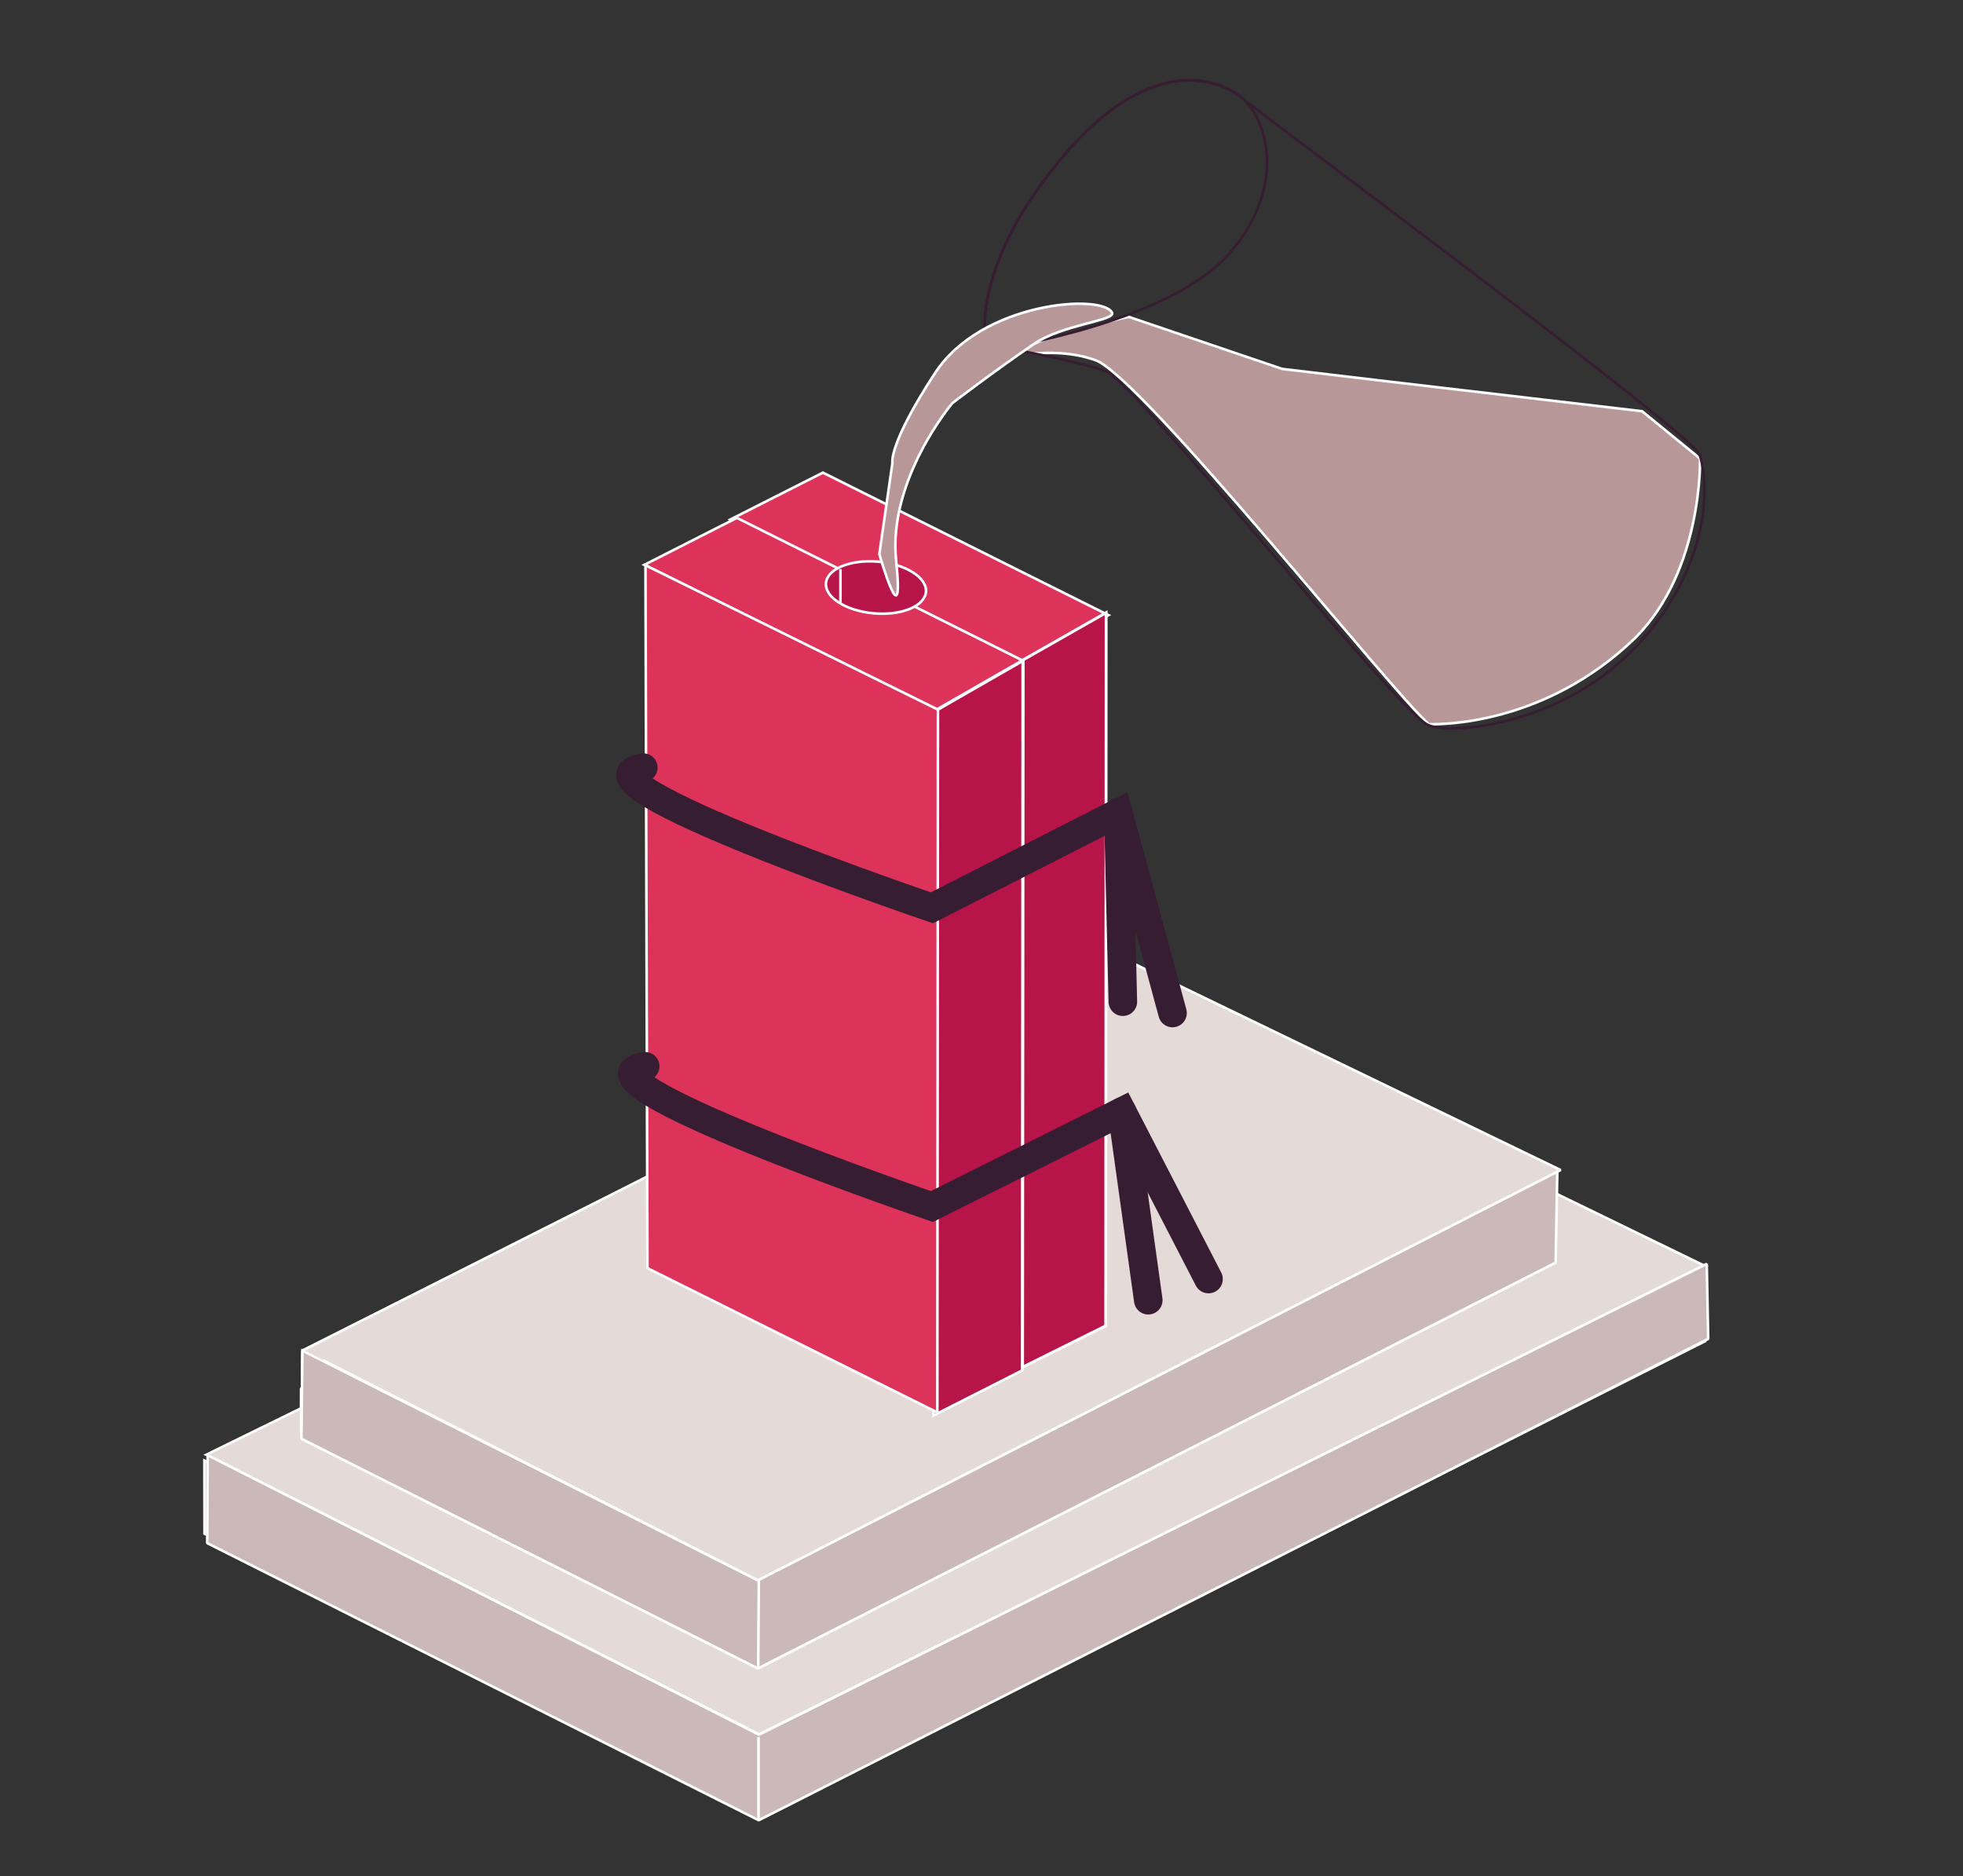 <?xml version="1.0" encoding="utf-8"?>
<!-- Generator: Adobe Illustrator 25.2.1, SVG Export Plug-In . SVG Version: 6.00 Build 0)  -->
<svg version="1.1" id="Layer_1" xmlns="http://www.w3.org/2000/svg" xmlns:xlink="http://www.w3.org/1999/xlink" x="0px" y="0px"
	 viewBox="0 0 189.28 180.89" style="enable-background:new 0 0 189.28 180.89;" xml:space="preserve">
<rect x="0" y="0" width="189.28" height="180.89" fill="#333333" stroke="none"/>
<style type="text/css">
	.st0{fill:#CBB8B9;stroke:#FFFFFF;stroke-width:0.25;stroke-linejoin:bevel;stroke-miterlimit:10;}
	.st1{fill:#CBB8B9;stroke:#FFFFFF;stroke-width:0.25;stroke-miterlimit:10;}
	.st2{fill:#E4DAD8;stroke:#FFFFFF;stroke-width:0.25;stroke-miterlimit:10;}
	.st3{fill:#E4DAD8;stroke:#FFFFFF;stroke-width:0.25;stroke-linejoin:bevel;stroke-miterlimit:10;}
	.st4{fill:none;stroke:#9C1B43;stroke-width:0.551;stroke-miterlimit:10;}
	.st5{fill:#DD335A;stroke:#FFFFFF;stroke-width:0.25;stroke-miterlimit:10;}
	.st6{fill:#B71549;stroke:#FFFFFF;stroke-width:0.25;stroke-miterlimit:10;}
	.st7{fill:#B71549;stroke:#FFFFFF;stroke-width:0.278;stroke-miterlimit:10;}
	.st8{fill:none;stroke:#361D32;stroke-width:2.754;stroke-linecap:round;stroke-miterlimit:10;}
	.st9{clip-path:url(#XMLID_2_);fill:#B79797;stroke:#FFFFFF;stroke-width:0.25;stroke-miterlimit:10;}
	.st10{fill:none;stroke:#361D32;stroke-width:0.278;stroke-miterlimit:10;}
	.st11{fill:#B79797;stroke:#FFFFFF;stroke-width:0.25;stroke-miterlimit:10;}
</style>
<g>
	<line class="st0" x1="72.95" y1="163.07" x2="72.9" y2="171.54"/>
	<polygon class="st1" points="29.03,138.01 73.31,160.47 148.45,122.63 148.62,113.91 106.75,94.77 29.04,133.93 	"/>
	<polygon class="st1" points="29.06,138.72 29.16,130.22 73.4,151.88 73.23,160.46 	"/>
	<polygon class="st1" points="19.71,140.82 19.72,147.87 73.57,175.04 164.41,129.31 164.27,122.08 73.5,167.24 	"/>
	<path class="st2" d="M29.25,130.18c-0.01,0.03,44.12,21.69,44.13,21.66l75.12-37.93l-44.35-21.44L29.25,130.18z"/>
	<polygon class="st2" points="73.19,167.22 164.46,122.09 110.49,95.86 19.89,140.26 	"/>
	<polygon class="st1" points="29.03,138.01 73.17,160.82 150,121.74 150.16,113.03 106.75,94.77 29.04,133.93 	"/>
	<polygon class="st0" points="29.06,138.72 29.16,130.22 73.17,152.41 73.11,160.88 	"/>
	<polygon class="st0" points="20.02,140.3 19.98,148.78 73.16,175.5 164.71,129.09 164.57,121.86 73.18,167.25 	"/>
	<path class="st3" d="M29.25,130.18c-0.01,0.03,43.83,22.19,43.83,22.19l77.4-39.56l-44.35-21.44L29.25,130.18z"/>
	<line class="st1" x1="73.14" y1="167.47" x2="73.14" y2="175.42"/>
</g>
<path class="st4" d="M111.68,63.08"/>
<path class="st4" d="M103.59,57.13"/>
<path class="st4" d="M98.61,53.48"/>
<path class="st4" d="M90.54,47.55"/>
<path class="st4" d="M111.68,63.08"/>
<path class="st4" d="M103.59,57.13"/>
<path class="st4" d="M98.61,53.48"/>
<path class="st4" d="M90.54,47.55"/>
<g>
	<polygon class="st5" points="70.42,50.09 98.56,64.08 106.88,59.31 79.35,45.57 	"/>
	<polygon class="st5" points="62.13,54.46 90.26,68.44 98.58,63.67 71.05,49.93 	"/>
	<ellipse transform="matrix(0.089 -0.996 0.996 0.089 20.511 135.754)" class="st6" cx="84.49" cy="56.66" rx="2.5" ry="4.84"/>
	<polygon class="st6" points="90.07,68.63 90.01,136.47 98.57,132.13 98.61,63.73 	"/>
	<polygon class="st7" points="98.66,63.62 98.6,131.82 106.62,127.83 106.66,59.07 	"/>
	<polygon class="st5" points="62.24,54.5 62.43,122.27 90.38,136.18 90.44,68.42 	"/>
	<g>
		<path class="st8" d="M62.03,74.01c-8.32,1.22,27.83,13.52,27.83,13.52l17.97-9.16l5.23,19.3"/>
		<path class="st8" d="M62.21,102.81c-8.32,1.22,27.65,13.52,27.65,13.52l18.33-9.16l8.34,16.15"/>
		<line class="st8" x1="107.83" y1="78.37" x2="108.27" y2="96.58"/>
		<line class="st8" x1="108.19" y1="107.17" x2="110.72" y2="125.36"/>
	</g>
	<line class="st6" x1="81.04" y1="54.87" x2="81.04" y2="58.09"/>
</g>
<g>
	<g>
		<g>
			<defs>
				<path id="XMLID_3_" d="M119.5,9.26c2.45,1.65,4.88,8.34-0.86,15.06s-21.88,9.2-21.88,9.2s6.95,1.22,9.85,2.27
					c2.9,1.06,28.3,32.94,31.08,34.11c2.08,0.99,13.16,0.12,20.44-7.96s6.54-16.15,5.71-18.19c-0.69-1.7-31.77-24.98-41.48-32.3
					L119.5,9.26"/>
			</defs>
			<clipPath id="XMLID_2_">
				<use xlink:href="#XMLID_3_"  style="overflow:visible;"/>
			</clipPath>
			<path class="st9" d="M163.92,44.21c0,0,0.31,10.74-6.24,17.29c-8.79,8.5-18.85,8.33-19.88,8.33c-3.29-2.7-27.73-33.51-32.16-35.1
				c-4.43-1.59-9.48,0-9.48,0l6.2-2.76l6.47-1.42l14.81,5.02l9.35,1.11l25.35,2.97L163.92,44.21z"/>
			<use xlink:href="#XMLID_3_"  style="overflow:visible;fill:none;stroke:#361D32;stroke-width:0.25;stroke-miterlimit:10;"/>
		</g>
		<path class="st10" d="M95.11,33.51c0,0-1.95-7.23,7.17-18.17s15.87-7.19,17.23-6.08"/>
	</g>
	<path class="st11" d="M107.22,30.14c-0.91-1.83-12.55-1.08-17.06,5.83c-4.52,6.91-4.11,8.67-4.11,8.67l-1.26,8.78
		c0,0,2.43,8.51,1.62,0.65c-0.82-7.86,5.43-15.21,5.43-15.21s4.09-3.13,7.85-5.69C102.47,31.26,107.61,30.92,107.22,30.14z"/>
</g>
</svg>
